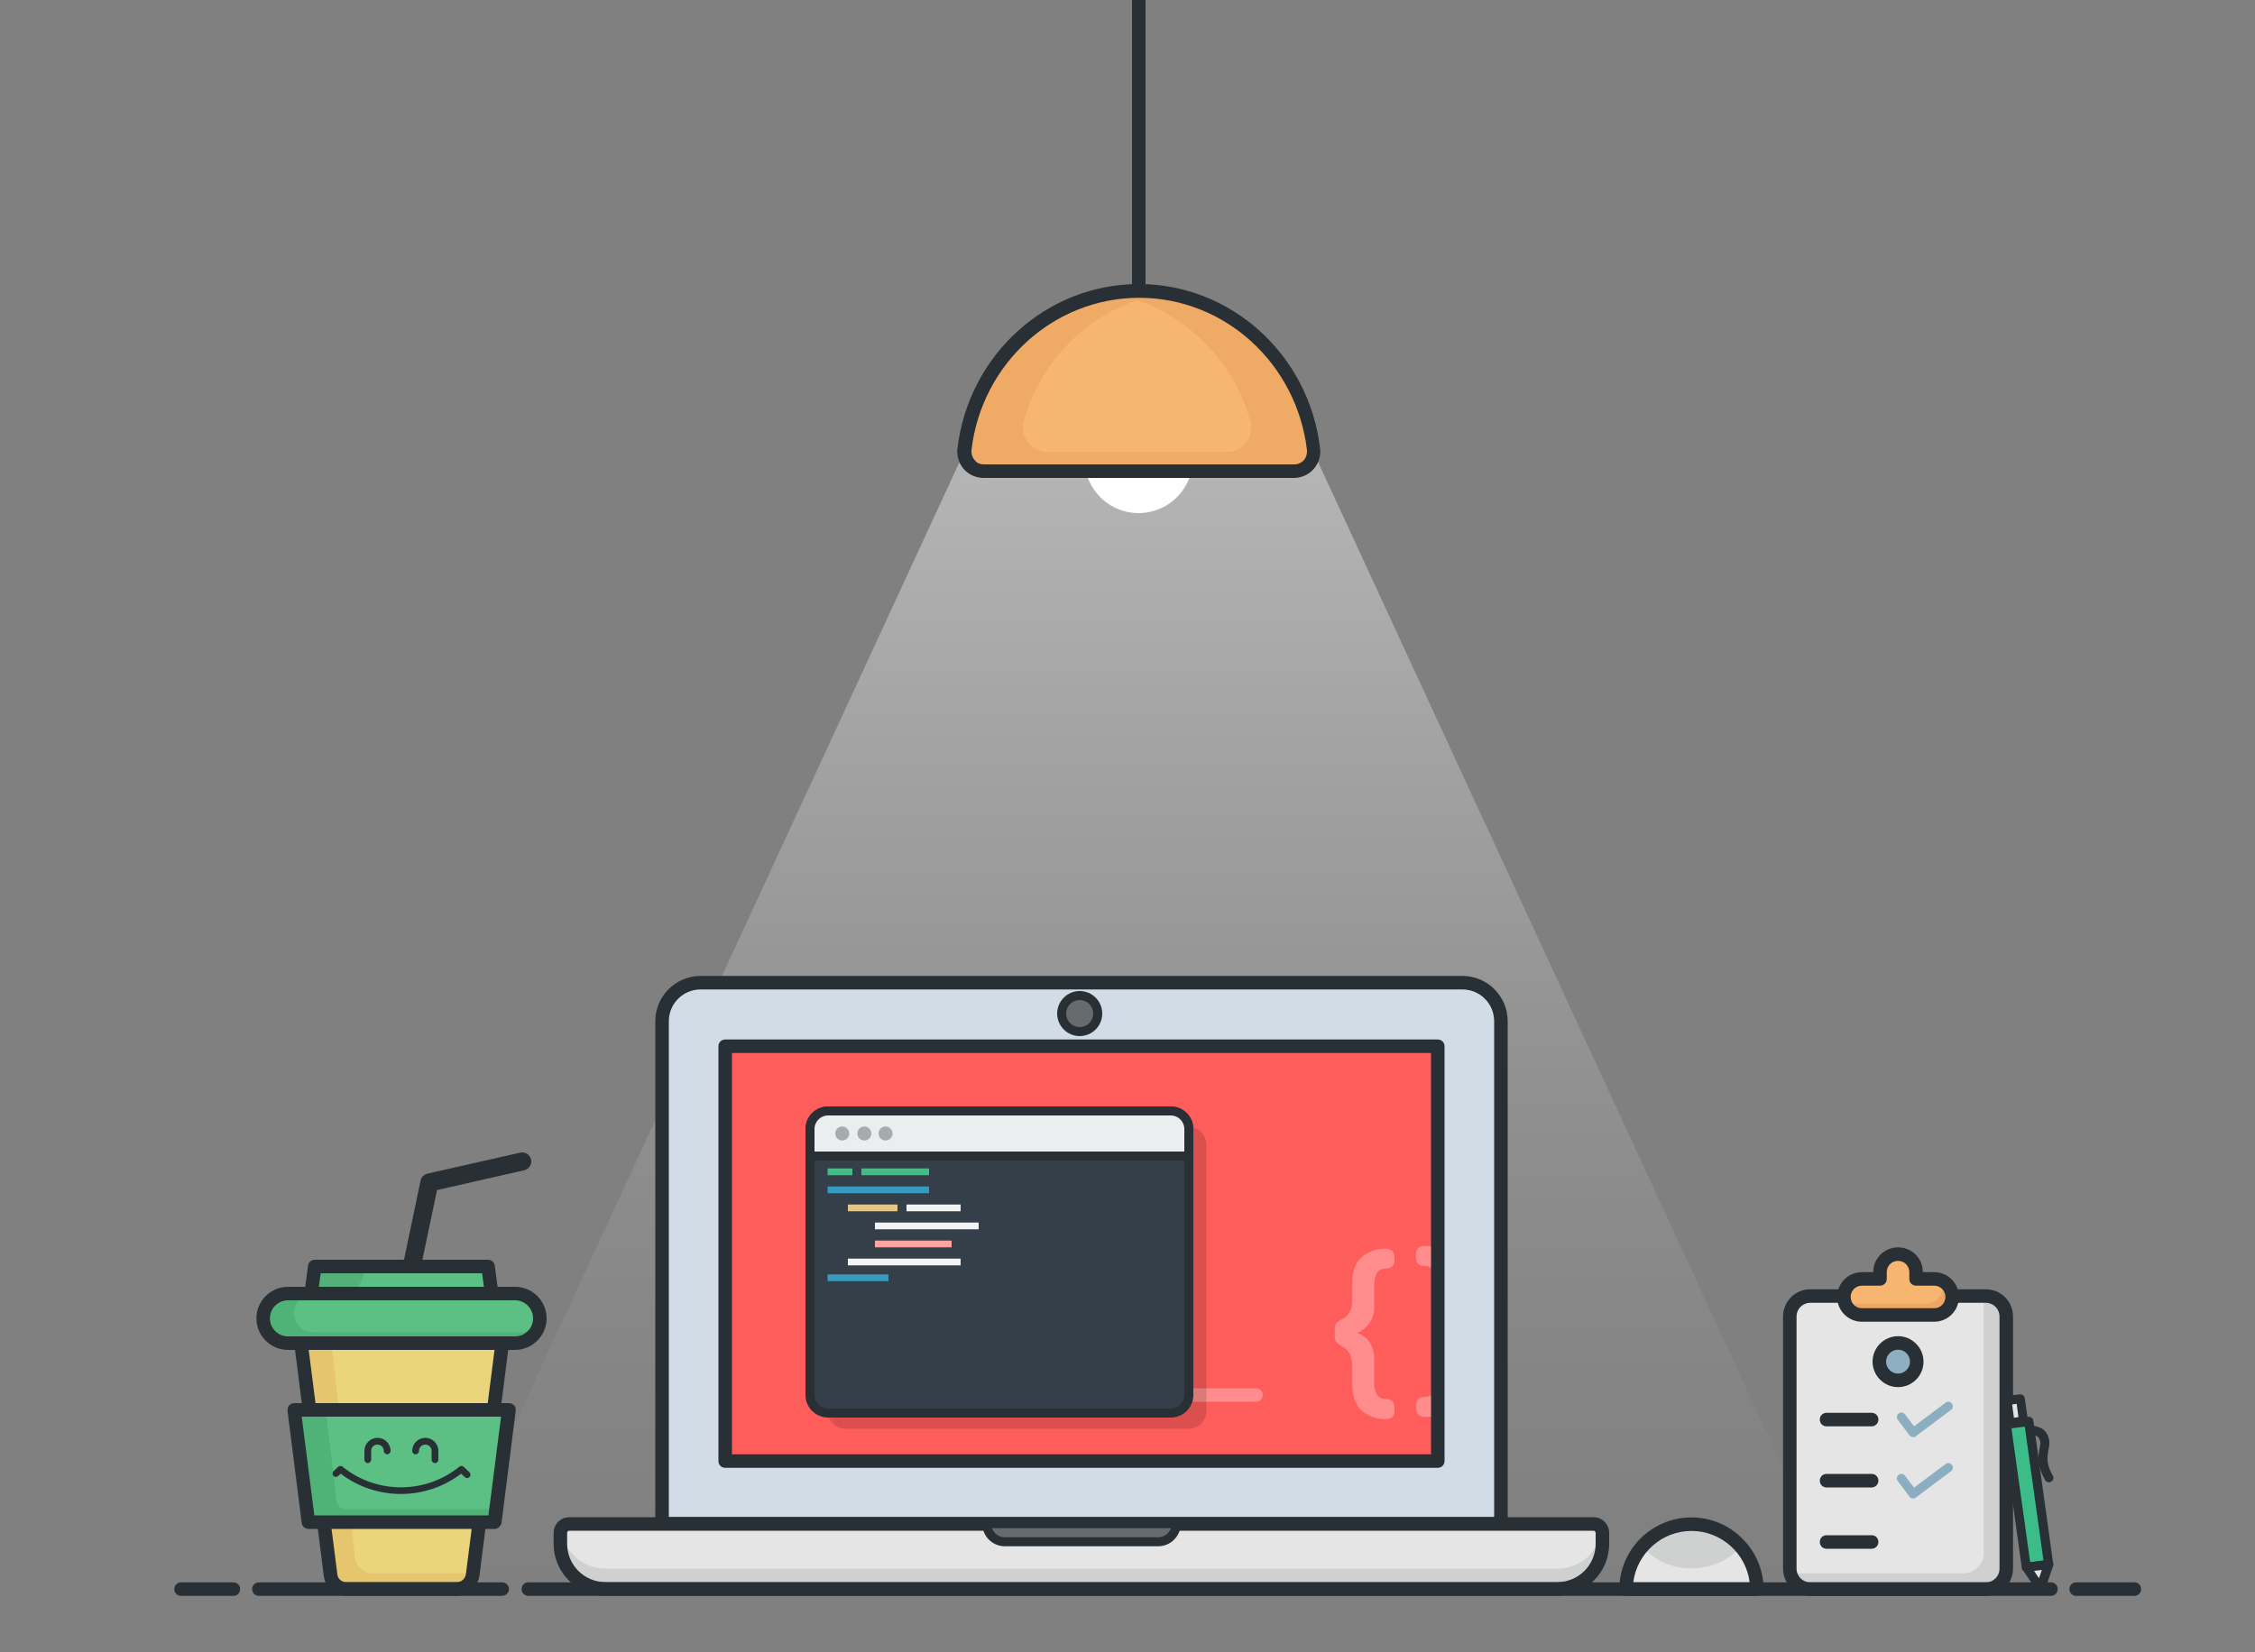 <?xml version="1.0" encoding="utf-8"?>
<!-- Generator: Adobe Illustrator 21.0.2, SVG Export Plug-In . SVG Version: 6.00 Build 0)  -->
<svg version="1.1" id="Layer_1" xmlns="http://www.w3.org/2000/svg" xmlns:xlink="http://www.w3.org/1999/xlink" x="0px" y="0px"
	 viewBox="0 0 1000 733" style="enable-background:new 0 0 1000 733;" xml:space="preserve">
<rect x="0" y="0" width="1000" height="733" fill="#808080" stroke="none"/>
<style type="text/css">
	.st0{opacity:0.43;fill:url(#SVGID_1_);enable-background:new    ;}
	.st1{fill:#283035;}
	.st2{fill:#D2DCE6;}
	.st3{fill:#FF5C5C;}
	.st4{opacity:0.3;enable-background:new    ;}
	.st5{fill:#FFFFFF;}
	.st6{opacity:0.3;}
	.st7{fill:#E5E5E5;}
	.st8{fill:#CFD1D0;}
	.st9{fill:#686B6D;}
	.st10{fill:#EAD57D;}
	.st11{fill:#E5C66E;}
	.st12{fill:#5CBF84;}
	.st13{fill:#4FB277;}
	.st14{fill:#54AF79;}
	.st15{opacity:0.14;enable-background:new    ;}
	.st16{fill:#353F49;}
	.st17{fill:#EAEEEF;}
	.st18{opacity:0.35;fill:#283035;enable-background:new    ;}
	.st19{fill:#46BB86;}
	.st20{fill:#389ABE;}
	.st21{fill:#E5C689;}
	.st22{fill:#F2F3F4;}
	.st23{fill:#FFA49F;}
	.st24{fill:#F7B66F;}
	.st25{fill:#EDA762;}
	.st26{fill:#8EAFBF;}
	.st27{fill:#8BAFC1;}
	.st28{fill:#3BBC88;}
	.st29{fill:#EFAA65;}
</style>
<g>
	<g id="Layer_1_1_">
		
			<linearGradient id="SVGID_1_" gradientUnits="userSpaceOnUse" x1="505.007" y1="274.725" x2="505.007" y2="799.205" gradientTransform="matrix(1 0 0 1 0 -80)">
			<stop  offset="0" style="stop-color:#FFFFFF"/>
			<stop  offset="9.300000e-02" style="stop-color:#FFFFFF;stop-opacity:0.864"/>
			<stop  offset="0.284" style="stop-color:#FFFFFF;stop-opacity:0.605"/>
			<stop  offset="0.466" style="stop-color:#FFFFFF;stop-opacity:0.389"/>
			<stop  offset="0.633" style="stop-color:#FFFFFF;stop-opacity:0.221"/>
			<stop  offset="0.784" style="stop-color:#FFFFFF;stop-opacity:0.1"/>
			<stop  offset="0.911" style="stop-color:#FFFFFF;stop-opacity:2.600000e-02"/>
			<stop  offset="1" style="stop-color:#FFFFFF;stop-opacity:0"/>
		</linearGradient>
		<polygon class="st0" points="814,701.6 196,701.6 427,201.7 583,201.7 		"/>
		<g>
			<path class="st1" d="M182.6,565.8c-0.3,0-0.5,0-0.8-0.1c-2.2-0.5-3.5-2.6-3.1-4.7l7.8-37.3c0.3-1.5,1.5-2.7,3-3.1l41.2-9.3
				c2.2-0.5,4.3,0.9,4.8,3c0.5,2.2-0.9,4.3-3,4.8l-38.7,8.8l-7.3,34.8C186.1,564.5,184.4,565.8,182.6,565.8z"/>
		</g>
		<path class="st2" d="M310.7,435.9h337.8c9.5,0,17.1,7.7,17.1,17.1v222.9l0,0h-372l0,0V453C293.6,443.5,301.3,435.9,310.7,435.9z"
			/>
		<g>
			<path class="st1" d="M665.6,678.9h-372c-1.7,0-3-1.3-3-3V453c0-11.1,9-20.1,20.1-20.1l0,0h337.8c11.1,0,20.1,9,20.1,20.1v222.9
				C668.6,677.5,667.2,678.9,665.6,678.9z M296.6,672.9h366V453c0-7.8-6.3-14.1-14.1-14.1H310.7l0,0c-7.8,0-14.1,6.3-14.1,14.1
				L296.6,672.9L296.6,672.9z"/>
		</g>
		<rect x="321.6" y="464.1" class="st3" width="316" height="184"/>
		<g class="st4">
			<path class="st5" d="M557,621.8h-52c-1.7,0-3-1.3-3-3s1.3-3,3-3h52c1.7,0,3,1.3,3,3S558.7,621.8,557,621.8z"/>
		</g>
		<g class="st6">
			<path class="st5" d="M631.8,561.6c2.1-0.1,3.9,1.2,4.5,3.1v-11.5c-1.1-0.3-2.2-0.5-3.4-0.5h-1.2c-2.5,0-3.8,1.3-3.8,3.8v1.3
				C628,560.3,629.3,561.6,631.8,561.6z"/>
			<path class="st5" d="M636.3,616.5c-0.6,2-2.5,3.2-4.5,3.1c-2.5,0-3.8,1.3-3.8,3.8v1.3c0,2.5,1.3,3.8,3.8,3.8h1.2
				c1.1,0,2.3-0.2,3.4-0.5V616.5z"/>
		</g>
		<g>
			<path class="st1" d="M637.6,651.1h-316c-1.7,0-3-1.3-3-3v-184c0-1.7,1.3-3,3-3h316c1.7,0,3,1.3,3,3v184
				C640.6,649.8,639.2,651.1,637.6,651.1z M324.6,645.1h310v-178h-310V645.1z"/>
		</g>
		<path class="st7" d="M252.5,676h454.1c2.2,0,4,1.8,4,4v4.8c0,11-9,20-20,20H268.5c-11,0-20-9-20-20V680
			C248.5,677.8,250.3,676,252.5,676z"/>
		<path class="st8" d="M690.6,695.8H268.5c-9.9,0-18.3-7.3-19.8-17.1c-0.2,0.4-0.2,0.9-0.2,1.3v4.8c0,11,9,20,20,20h422.1
			c11,0,20-9,20-20V680c0-0.4-0.1-0.9-0.2-1.3C709,688.5,700.6,695.8,690.6,695.8z"/>
		<g>
			<path class="st1" d="M690.6,707.8H268.5c-12.7,0-23-10.3-23-23V680c0-3.9,3.1-7,7-7h454.1c3.9,0,7,3.1,7,7v4.8
				C713.6,697.5,703.3,707.8,690.6,707.8z M252.5,679c-0.6,0-1,0.4-1,1v4.8c0,9.4,7.6,17,17,17h422.1c9.4,0,17-7.6,17-17V680
				c0-0.6-0.4-1-1-1H252.5z"/>
		</g>
		<path class="st9" d="M437.6,675.9h84l0,0l0,0c0,4.4-3.6,8-8,8h-68C441.2,683.9,437.6,680.3,437.6,675.9L437.6,675.9L437.6,675.9z"
			/>
		<g>
			<path class="st1" d="M513.6,685.9h-68c-5.5,0-10-4.5-10-10c0-1.1,0.9-2,2-2h84c1.1,0,2,0.9,2,2
				C523.6,681.4,519.1,685.9,513.6,685.9z M439.9,677.9c0.8,2.3,3,4,5.7,4h68c2.6,0,4.8-1.7,5.7-4H439.9z"/>
		</g>
		<circle class="st9" cx="478.8" cy="449.6" r="8"/>
		<g>
			<path class="st1" d="M478.8,459.6c-5.5,0-10-4.5-10-10s4.5-10,10-10s10,4.5,10,10S484.3,459.6,478.8,459.6z M478.8,443.6
				c-3.3,0-6,2.7-6,6s2.7,6,6,6s6-2.7,6-6S482.1,443.6,478.8,443.6z"/>
		</g>
		<path class="st10" d="M153.5,704.8h49.1c3.5,0,6.5-2.6,6.9-6.1l13.1-102.9h-89.2l13.1,102.9C147,702.2,149.9,704.8,153.5,704.8z"
			/>
		<path class="st11" d="M147,595.8l10.4,95c0.4,4,3.9,7.1,7.9,7.1h44.2l-0.1,0.8c-0.4,3.5-3.4,6.1-6.9,6.1h-49.1
			c-3.5,0-6.5-2.6-6.9-6.1l-13.1-102.9H147z"/>
		<g>
			<path class="st1" d="M202.6,707.8h-49.1c0,0,0,0,0,0c-5,0-9.3-3.8-9.9-8.7l-13.1-102.9c-0.1-0.9,0.2-1.7,0.7-2.4
				c0.6-0.6,1.4-1,2.3-1h89.2c0.9,0,1.7,0.4,2.3,1c0.6,0.6,0.8,1.5,0.7,2.4l-13.1,102.9C211.8,704,207.6,707.8,202.6,707.8z
				 M153.5,701.8h49.1c2,0,3.7-1.5,4-3.5l12.7-99.5h-82.4l12.7,99.5C149.7,700.3,151.5,701.8,153.5,701.8z"/>
		</g>
		<polygon class="st12" points="219.3,675.2 225.6,625.4 130.4,625.4 136.8,675.2 		"/>
		<polygon class="st13" points="219.3,675.2 225.6,625.4 130.4,625.4 136.8,675.2 		"/>
		<path class="st12" d="M218.9,669.4l5.3-44h-79.8l4.9,40.5c0.2,2,1.9,3.5,3.9,3.5L218.9,669.4z"/>
		<g>
			<path class="st1" d="M219.3,678.2h-82.5c-1.5,0-2.8-1.1-3-2.6l-6.3-49.8c-0.1-0.9,0.2-1.7,0.7-2.4c0.6-0.6,1.4-1,2.3-1h95.2
				c0.9,0,1.7,0.4,2.3,1c0.6,0.6,0.8,1.5,0.7,2.4l-6.3,49.8C222,677,220.8,678.2,219.3,678.2z M139.4,672.2h77.2l5.6-43.8h-88.4
				L139.4,672.2z"/>
		</g>
		<path class="st12" d="M228.3,595.8H127.7c-6.1,0-11-4.9-11-11l0,0c0-6.1,4.9-11,11-11h100.7c6.1,0,11,4.9,11,11l0,0
			C239.3,590.8,234.4,595.8,228.3,595.8z"/>
		<path class="st13" d="M228.3,595.8H127.7c-6.1,0-11-4.9-11-11l0,0c0-6.1,4.9-11,11-11h100.7c6.1,0,11,4.9,11,11l0,0
			C239.3,590.8,234.4,595.8,228.3,595.8z"/>
		<path class="st12" d="M230.7,591H139c-4.8,0-8.6-3.9-8.6-8.6l0,0c0-4.8,3.9-8.6,8.6-8.6h91.7c4.8,0,8.6,3.9,8.6,8.6l0,0
			C239.3,587.2,235.5,591,230.7,591z"/>
		<g>
			<path class="st1" d="M228.3,598.8H127.7c-7.7,0-14-6.3-14-14s6.3-14,14-14h100.7c7.7,0,14,6.3,14,14S236.1,598.8,228.3,598.8z
				 M127.7,576.8c-4.4,0-8,3.6-8,8s3.6,8,8,8h100.7c4.4,0,8-3.6,8-8s-3.6-8-8-8H127.7z"/>
		</g>
		<polygon class="st12" points="138,573.8 218,573.8 216.4,561.8 139.6,561.8 		"/>
		<polygon class="st14" points="139.6,561.8 163.1,561.8 157.5,573.8 138,573.8 		"/>
		<g>
			<path class="st1" d="M218,576.8h-80c-0.9,0-1.7-0.4-2.3-1s-0.8-1.5-0.7-2.4l1.6-12c0.2-1.5,1.5-2.6,3-2.6h76.8
				c1.5,0,2.8,1.1,3,2.6l1.6,12c0.1,0.9-0.1,1.7-0.7,2.4C219.7,576.4,218.9,576.8,218,576.8z M141.4,570.8h73.2l-0.8-6h-71.6
				L141.4,570.8z"/>
		</g>
		<path class="st7" d="M721.1,704.9c0.1-16,13.1-28.9,29.2-28.8c15.9,0.1,28.7,12.9,28.8,28.8H721.1z"/>
		<path class="st8" d="M750.1,695.7c8.4,0.1,16.4-3.5,22-9.7c-10.4-12.1-28.7-13.5-40.8-3.1c-1.1,1-2.2,2-3.1,3.1
			C733.7,692.3,741.7,695.8,750.1,695.7z"/>
		<g>
			<path class="st1" d="M779.1,707.9h-58c-0.8,0-1.6-0.3-2.1-0.9c-0.6-0.6-0.9-1.3-0.9-2.1c0.1-17.6,14.4-31.8,32-31.8
				c0.1,0,0.1,0,0.2,0c17.4,0.1,31.7,14.4,31.8,31.8c0,0.8-0.3,1.6-0.9,2.1C780.7,707.6,779.9,707.9,779.1,707.9z M724.3,701.9h51.6
				c-1.6-12.8-12.5-22.7-25.6-22.8C737,679,725.9,689,724.3,701.9z"/>
		</g>
		<path class="st15" d="M375,499.8h152c4.4,0,8,3.6,8,8v118c0,4.4-3.6,8-8,8H375c-4.4,0-8-3.6-8-8v-118
			C367,503.4,370.6,499.8,375,499.8z"/>
		<path class="st16" d="M367.2,492.8h152c4.4,0,8,3.6,8,8v118c0,4.4-3.6,8-8,8h-152c-4.4,0-8-3.6-8-8v-118
			C359.2,496.4,362.8,492.8,367.2,492.8z"/>
		<g>
			<path class="st1" d="M519.2,628.8h-152c-5.5,0-10-4.5-10-10v-118c0-5.5,4.5-10,10-10h152c5.5,0,10,4.5,10,10v118
				C529.2,624.3,524.7,628.8,519.2,628.8z M367.2,494.8c-3.3,0-6,2.7-6,6v118c0,3.3,2.7,6,6,6h152c3.3,0,6-2.7,6-6v-118
				c0-3.3-2.7-6-6-6H367.2z"/>
		</g>
		<path class="st17" d="M367.2,492.8h152c4.4,0,8,3.6,8,8v12l0,0h-168l0,0v-12C359.2,496.4,362.8,492.8,367.2,492.8z"/>
		<g>
			<path class="st1" d="M527.2,514.8h-168c-1.1,0-2-0.9-2-2v-12c0-5.5,4.5-10,10-10l0,0h152c5.5,0,10,4.5,10,10v12
				C529.2,513.9,528.3,514.8,527.2,514.8z M361.2,510.8h164v-10c0-3.3-2.7-6-6-6h-152c-3.3,0-6,2.7-6,6V510.8z"/>
		</g>
		<circle class="st18" cx="373.5" cy="502.8" r="3.1"/>
		<circle class="st18" cx="383.3" cy="502.8" r="3.1"/>
		<circle class="st18" cx="392.7" cy="502.8" r="3.1"/>
		<g>
			<rect x="367" y="518.3" class="st19" width="11" height="3"/>
		</g>
		<g>
			<rect x="382" y="518.3" class="st19" width="30" height="3"/>
		</g>
		<g>
			<rect x="367" y="526.3" class="st20" width="45" height="3"/>
		</g>
		<g>
			<rect x="376" y="534.3" class="st21" width="22" height="3"/>
		</g>
		<g>
			<rect x="402" y="534.3" class="st22" width="24" height="3"/>
		</g>
		<g>
			<rect x="388" y="542.3" class="st22" width="46" height="3"/>
		</g>
		<g>
			<rect x="388" y="550.3" class="st23" width="34" height="3"/>
		</g>
		<g>
			<rect x="376" y="558.3" class="st22" width="50" height="3"/>
		</g>
		<g>
			<rect x="367" y="565.3" class="st20" width="27" height="3"/>
		</g>
		<g class="st6">
			<path class="st5" d="M599.6,605.5c0-4-1.5-6.7-4.6-8.4c-2.2-1.2-3.1-2.1-3.1-4.1v-3.5c0-2.4,1.1-3,3-4.2c3.1-1.3,4.7-4.2,4.7-8.5
				v-7.6c0-6.1,2.2-10.6,5.5-12.5c2.4-1.7,5.3-2.7,8.3-2.8h1.2c2.5,0,3.8,1.3,3.8,3.8v1.3c0,2.4-1.3,3.7-3.8,3.7
				c-3.5,0-5.2,2.5-5.2,7.6v9.4c0.2,4.7-2.4,9-6.6,11.1l-0.8,0.3v0.2c0.9,0.3,1.8,0.7,2.5,1.3c2.2,1.3,4.9,4.5,4.9,10v10.5
				c0,5,1.7,7.5,5.2,7.5c2.5,0,3.8,1.3,3.8,3.8v1.3c0,2.5-1.3,3.8-3.8,3.8h-1.2c-3-0.1-5.8-1.1-8.3-2.8c-3.2-1.9-5.5-6.5-5.5-12.5
				V605.5z"/>
		</g>
		<g>
			<path class="st1" d="M177.8,662.7c-9.4,0-18.9-3-26.7-9l-1.1,1c-0.6,0.6-1.5,0.6-2.1,0c-0.6-0.6-0.6-1.5,0-2.1l2-1.9
				c0.5-0.5,1.4-0.6,2-0.1c15,12.2,36.8,12.2,51.8,0c0.6-0.5,1.4-0.4,2,0.1l2.5,2.4c0.6,0.6,0.6,1.5,0,2.1c-0.6,0.6-1.5,0.6-2.1,0
				l-1.6-1.5C196.6,659.7,187.2,662.7,177.8,662.7z"/>
		</g>
		<g>
			<path class="st1" d="M163.1,649c-0.8,0-1.5-0.7-1.5-1.5v-3.9c0-3.2,2.6-5.8,5.8-5.8s5.8,2.6,5.8,5.8c0,0.8-0.7,1.5-1.5,1.5
				s-1.5-0.7-1.5-1.5c0-1.5-1.2-2.8-2.8-2.8s-2.8,1.2-2.8,2.8v3.9C164.6,648.3,163.9,649,163.1,649z"/>
		</g>
		<g>
			<path class="st1" d="M192.9,649c-0.8,0-1.5-0.7-1.5-1.5v-3.9c0-1.5-1.2-2.8-2.8-2.8s-2.8,1.2-2.8,2.8c0,0.8-0.7,1.5-1.5,1.5
				s-1.5-0.7-1.5-1.5c0-3.2,2.6-5.8,5.8-5.8s5.8,2.6,5.8,5.8v3.9C194.4,648.3,193.8,649,192.9,649z"/>
		</g>
		<path class="st7" d="M802.8,574.9h77.8c5,0,9.1,4.1,9.1,9.1v111.8c0,5-4.1,9.1-9.1,9.1h-77.8c-5,0-9.1-4.1-9.1-9.1V584
			C793.7,579,797.8,574.9,802.8,574.9z"/>
		<path class="st8" d="M880.6,574.9h-1.2c0.2,0.7,0.3,1.4,0.3,2.1v111.8c0,5-4.1,9.1-9.1,9.1H794c1,4.1,4.6,7,8.8,7h77.8
			c5,0,9.1-4.1,9.1-9.1V584C889.7,579,885.7,574.9,880.6,574.9C880.6,574.9,880.6,574.9,880.6,574.9z"/>
		<g>
			<path class="st1" d="M880.6,707.9h-77.8c-6.7,0-12.1-5.4-12.1-12.1V584c0-6.7,5.4-12.1,12.1-12.1h77.8c6.7,0,12.1,5.4,12.1,12.1
				v111.8C892.7,702.5,887.3,707.9,880.6,707.9z M802.8,577.9c-3.4,0-6.1,2.7-6.1,6.1v111.8c0,3.4,2.7,6.1,6.1,6.1h77.8
				c3.4,0,6.1-2.7,6.1-6.1V584c0-3.4-2.7-6.1-6.1-6.1H802.8z"/>
		</g>
		<path class="st24" d="M857.7,567.3h-8v-3c0-4.4-3.6-8-8-8s-8,3.6-8,8v3h-8c-4.4,0-8,3.6-8,8s3.6,8,8,8h32c4.4,0,8-3.6,8-8
			S862.2,567.3,857.7,567.3z"/>
		<path class="st25" d="M861.5,568.3c1.2,4.2-1.3,8.6-5.6,9.8c-0.7,0.2-1.4,0.3-2.1,0.3h-32c-1.3,0-2.6-0.3-3.7-0.9
			c0.9,3.5,4.1,5.9,7.7,5.9h32c4.4,0,8-3.6,8-8C865.7,572.4,864.1,569.6,861.5,568.3z"/>
		<path class="st25" d="M845.7,559.3v3h3.7c-0.6-2.2-2-4-4-5.1C845.6,557.9,845.7,558.6,845.7,559.3z"/>
		<g>
			<path class="st1" d="M857.7,586.3h-32c-6.1,0-11-4.9-11-11s4.9-11,11-11h5c0-6.1,4.9-11,11-11s11,4.9,11,11h5c6.1,0,11,4.9,11,11
				S863.8,586.3,857.7,586.3z M825.7,570.3c-2.8,0-5,2.2-5,5s2.2,5,5,5h32c2.8,0,5-2.2,5-5s-2.2-5-5-5h-8c-1.7,0-3-1.3-3-3v-3
				c0-2.8-2.2-5-5-5s-5,2.2-5,5v3c0,1.7-1.3,3-3,3H825.7z"/>
		</g>
		<circle class="st26" cx="841.7" cy="604" r="8.3"/>
		<g>
			<path class="st1" d="M841.7,615.3c-6.2,0-11.3-5.1-11.3-11.3s5.1-11.3,11.3-11.3s11.3,5.1,11.3,11.3S848,615.3,841.7,615.3z
				 M841.7,598.7c-2.9,0-5.3,2.4-5.3,5.3s2.4,5.3,5.3,5.3s5.3-2.4,5.3-5.3S844.7,598.7,841.7,598.7z"/>
		</g>
		<g>
			<path class="st1" d="M830,632.7h-20c-1.7,0-3-1.3-3-3s1.3-3,3-3h20c1.7,0,3,1.3,3,3S831.6,632.7,830,632.7z"/>
		</g>
		<g>
			<path class="st1" d="M830,659.8h-20c-1.7,0-3-1.3-3-3s1.3-3,3-3h20c1.7,0,3,1.3,3,3S831.6,659.8,830,659.8z"/>
		</g>
		<g>
			<path class="st1" d="M830,687h-20c-1.7,0-3-1.3-3-3s1.3-3,3-3h20c1.7,0,3,1.3,3,3S831.6,687,830,687z"/>
		</g>
		<g>
			<path class="st27" d="M848.4,637.5c-0.6,0-1.2-0.3-1.6-0.8l-5.2-6.9c-0.7-0.9-0.5-2.1,0.4-2.8c0.9-0.7,2.1-0.5,2.8,0.4l4,5.3
				l14-10.5c0.9-0.7,2.1-0.5,2.8,0.4c0.7,0.9,0.5,2.1-0.4,2.8l-15.6,11.7C849.2,637.4,848.8,637.5,848.4,637.5z"/>
		</g>
		<g>
			<path class="st27" d="M848.4,664.7c-0.1,0-0.2,0-0.3,0c-0.5-0.1-1-0.4-1.3-0.8l-5.2-6.9c-0.7-0.9-0.5-2.1,0.4-2.8
				c0.9-0.7,2.1-0.5,2.8,0.4l4,5.3l14-10.5c0.9-0.7,2.1-0.5,2.8,0.4c0.7,0.9,0.5,2.1-0.4,2.8l-15.6,11.7
				C849.2,664.6,848.8,664.7,848.4,664.7z"/>
		</g>
		
			<rect x="894.1" y="631" transform="matrix(0.991 -0.138 0.138 0.991 -82.776 130.219)" class="st28" width="10" height="64"/>
		<g>
			<path class="st1" d="M898.6,697.3c-0.4,0-0.9-0.1-1.2-0.4c-0.4-0.3-0.7-0.8-0.8-1.3l-8.8-63.4c-0.1-0.5,0.1-1.1,0.4-1.5
				c0.3-0.4,0.8-0.7,1.3-0.8l9.9-1.4c1.1-0.2,2.1,0.6,2.3,1.7l8.8,63.4c0.2,1.1-0.6,2.1-1.7,2.3l-9.9,1.4
				C898.7,697.3,898.7,697.3,898.6,697.3z M892,633.6l8.3,59.4l5.9-0.8l-8.3-59.4L892,633.6z"/>
		</g>
		<polygon class="st7" points="908.5,693.9 898.6,695.3 904.9,704.5 		"/>
		<g>
			<path class="st1" d="M904.9,706.5c-0.7,0-1.3-0.3-1.6-0.9l-6.3-9.2c-0.4-0.6-0.5-1.3-0.2-1.9c0.3-0.6,0.9-1.1,1.6-1.2l9.9-1.4
				c0.7-0.1,1.4,0.2,1.8,0.7c0.4,0.5,0.6,1.3,0.4,1.9l-3.6,10.6c-0.2,0.7-0.9,1.2-1.6,1.3C905.1,706.5,905,706.5,904.9,706.5z
				 M902,696.8l2.2,3.3l1.3-3.7L902,696.8z"/>
		</g>
		
			<rect x="890.7" y="620.8" transform="matrix(0.99 -0.138 0.138 0.99 -77.858 129.42)" class="st7" width="6" height="10"/>
		<g>
			<path class="st1" d="M891.4,633.2c-0.4,0-0.9-0.1-1.2-0.4c-0.4-0.3-0.7-0.8-0.8-1.3l-1.4-9.9c-0.2-1.1,0.6-2.1,1.7-2.3l5.9-0.8
				c1.1-0.1,2.1,0.6,2.3,1.7l1.4,9.9c0.1,0.5-0.1,1.1-0.4,1.5c-0.3,0.4-0.8,0.7-1.3,0.8l-5.9,0.8
				C891.6,633.2,891.5,633.2,891.4,633.2z M892.3,623l0.8,5.9l2-0.3l-0.8-5.9L892.3,623z"/>
		</g>
		<g>
			<path class="st1" d="M908.6,657.5c-0.7,0-1.3-0.3-1.7-1c-1.2-2-2.1-4.3-2.6-6.6c-0.6-3.1-0.2-5.6,0.2-7.5
				c0.3-1.8,0.5-2.7,0.1-3.6c-0.1-0.1-0.1-0.3-0.2-0.4c-0.4-0.9-0.7-1.6-3.6-2c-1.1-0.2-1.9-1.2-1.7-2.3s1.2-1.8,2.3-1.7
				c4.7,0.7,5.9,2.6,6.7,4.4c0,0.1,0.1,0.2,0.1,0.3c1,2.1,0.6,4.2,0.2,6.1c-0.3,1.8-0.7,3.6-0.2,6c0.4,1.9,1.1,3.7,2.1,5.3
				c0.6,0.9,0.3,2.2-0.7,2.7C909.3,657.5,909,657.5,908.6,657.5z"/>
		</g>
		<g>
			<path class="st1" d="M946.5,707.9h-25.8c-1.7,0-3-1.3-3-3s1.3-3,3-3h25.8c1.7,0,3,1.3,3,3S948.2,707.9,946.5,707.9z"/>
		</g>
		<g>
			<path class="st1" d="M909.5,707.9H234.3c-1.7,0-3-1.3-3-3s1.3-3,3-3h675.2c1.7,0,3,1.3,3,3S911.2,707.9,909.5,707.9z"/>
		</g>
		<g>
			<path class="st1" d="M222.6,707.9H114.8c-1.7,0-3-1.3-3-3s1.3-3,3-3h107.9c1.7,0,3,1.3,3,3S224.3,707.9,222.6,707.9z"/>
		</g>
		<g>
			<path class="st1" d="M103.5,707.9H80.3c-1.7,0-3-1.3-3-3s1.3-3,3-3h23.2c1.7,0,3,1.3,3,3S105.2,707.9,103.5,707.9z"/>
		</g>
		<ellipse transform="matrix(0.16 -0.987 0.987 0.16 223.166 669.462)" class="st5" cx="505" cy="203.6" rx="24" ry="24"/>
		<path class="st24" d="M436.1,209c-4.8,0-8.6-3.9-8.6-8.7c0-0.3,0-0.7,0.1-1c4.7-39.6,37.6-70.3,77.4-70.3s72.8,30.7,77.4,70.3
			c0.6,4.7-2.8,9-7.5,9.6c-0.3,0-0.7,0.1-1,0.1H436.1z"/>
		<path class="st29" d="M517,129.9L517,129.9c-0.3,0-0.5-0.1-0.8-0.1c-0.9-0.1-1.8-0.3-2.7-0.4c-0.4,0-0.8-0.1-1.3-0.1
			c-0.8-0.1-1.5-0.1-2.3-0.2c-0.4,0-0.9-0.1-1.3-0.1c-1.2-0.1-2.4-0.1-3.6-0.1s-2.4,0-3.6,0.1c-0.5,0-1.1,0.1-1.6,0.1
			c-0.6,0-1.2,0.1-1.8,0.1c-0.7,0.1-1.4,0.1-2.1,0.2c-0.3,0-0.7,0.1-1,0.1c-36,4.8-64.3,34.8-67.5,72.2c-0.3,3.6,2.3,6.7,5.9,7
			c0.2,0,0.4,0,0.6,0h142.5c3.6,0,6.5-2.9,6.5-6.4c0-0.2,0-0.3,0-0.5C579.6,165.2,552.2,135.5,517,129.9z M454,186.9
			c6.9-25.1,25.7-45.2,50.2-53.8c24.6,8.6,43.4,28.7,50.3,53.8c1.6,5.7-1.8,11.6-7.6,13.2c-0.9,0.3-1.9,0.4-2.8,0.4h-79.7
			c-5.9,0-10.8-4.8-10.8-10.7C453.7,188.8,453.8,187.9,454,186.9z"/>
		<g>
			<path class="st1" d="M436.2,212C436.2,212,436.2,212,436.2,212c-3.1,0-6.1-1.2-8.3-3.4c-2.2-2.2-3.4-5.2-3.4-8.3
				c0-0.5,0-0.9,0.1-1.4c4.9-41.5,39.5-72.9,80.4-72.9c40.9,0,75.5,31.3,80.4,72.9c0.4,3.1-0.5,6.1-2.4,8.6c-1.9,2.5-4.7,4-7.8,4.4
				c-0.5,0.1-0.9,0.1-1.4,0.1H436.2z M436.2,206h137.7c0.2,0,0.5,0,0.7,0c1.5-0.2,2.9-1,3.8-2.1c0.9-1.2,1.3-2.7,1.2-4.2
				c-4.6-38.6-36.6-67.6-74.4-67.6c-37.9,0-69.9,29.1-74.4,67.6c0,0.2,0,0.5,0,0.7c0,1.5,0.6,2.9,1.7,4
				C433.2,205.4,434.7,206,436.2,206L436.2,206L436.2,206z"/>
		</g>
		<g>
			<rect x="502" class="st1" width="6" height="129"/>
		</g>
	</g>
</g>
</svg>
